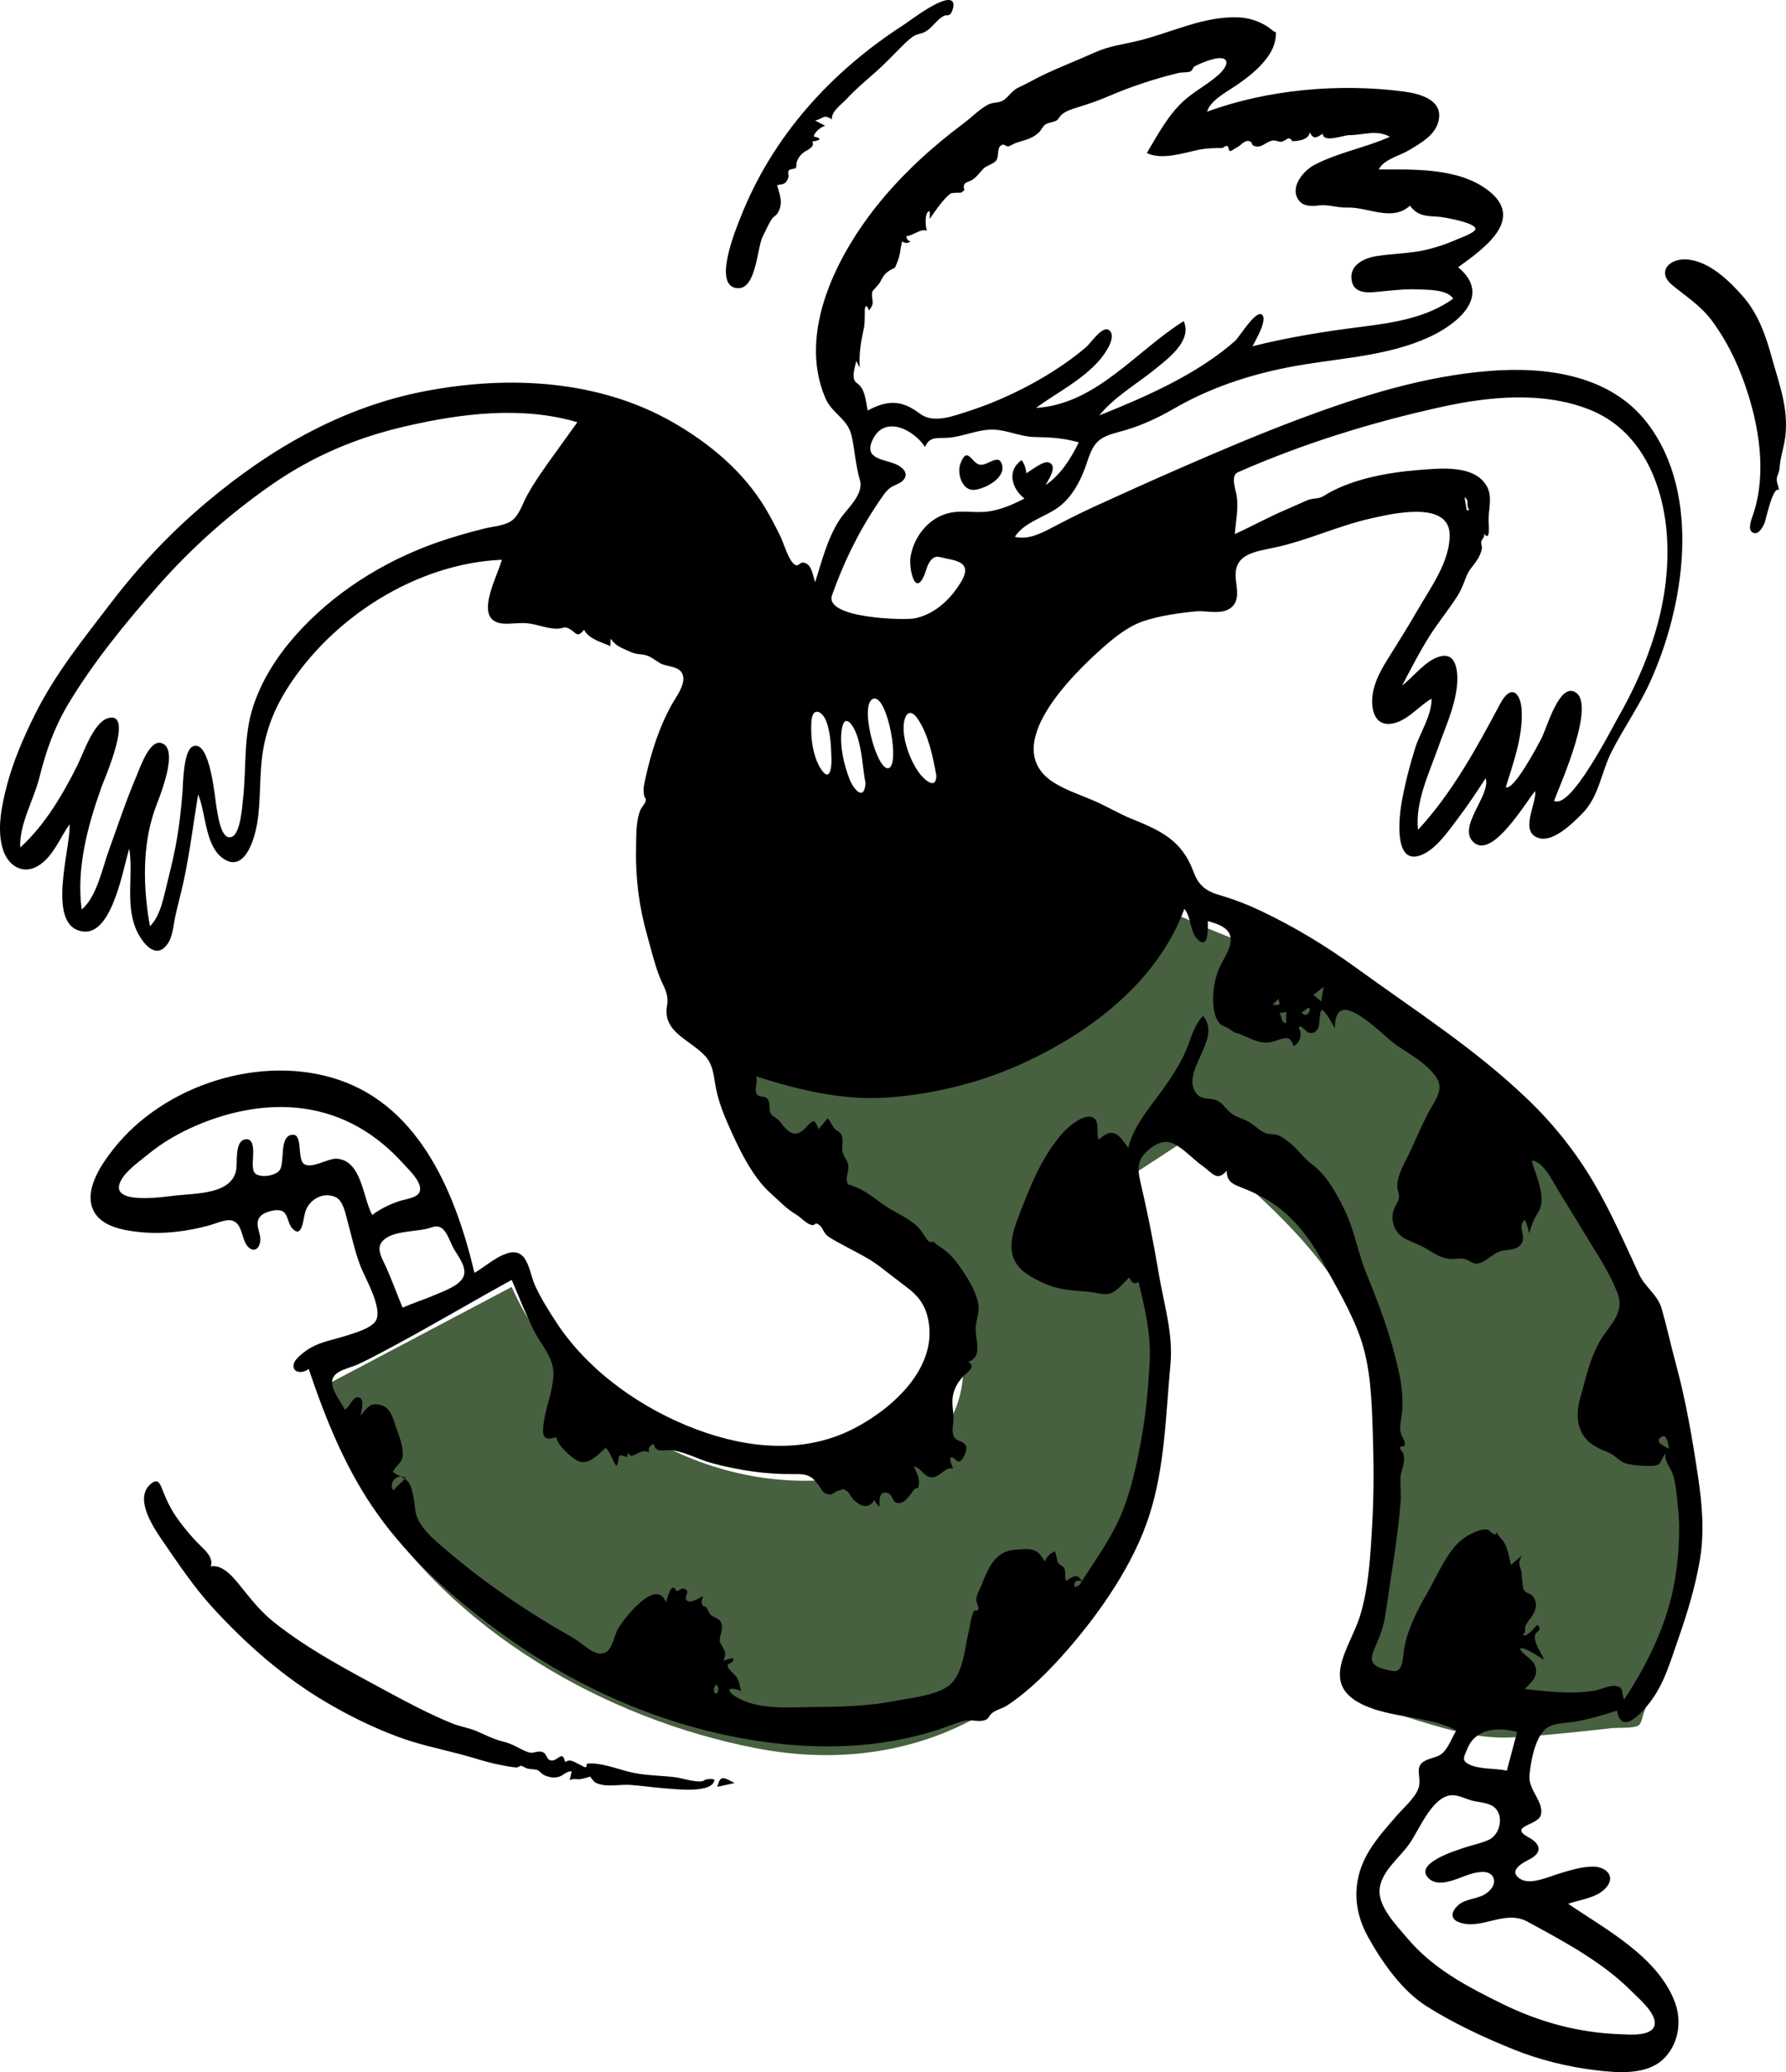 <svg width="620" height="719" viewBox="0 0 620 719" fill="none" xmlns="http://www.w3.org/2000/svg">
<path fill-rule="evenodd" clip-rule="evenodd" d="M112 481.202C133.874 469.652 155.747 458.102 177.62 446.552C198.361 492.793 250.433 522.464 300.483 511.522C312.682 508.855 324.775 502.827 330.632 491.191C335.038 482.44 335.203 472.164 333.208 462.734C331.528 454.789 328.4 446.404 323.281 440.009C316.849 431.974 306.962 425.803 298.96 419.499C286.562 409.728 274.052 400.1 261.508 390.519C259.863 389.264 255.284 387.008 254.363 385.076C253.591 383.459 254.363 379.533 254.363 377.762V369.428C272.563 376.068 292.861 379.722 312.205 378.726C344.407 377.067 370.263 353.751 393.229 333.044C397.324 329.352 401.35 325.581 405.28 321.712C406.032 320.971 407.938 318.23 408.988 318.023C410.394 317.745 414.087 320.073 415.379 320.593C419.85 322.389 424.32 324.186 428.791 325.984C439.675 330.359 450.615 333.933 460.443 340.359C502.146 367.632 546.511 400.978 565.468 448.755C576.243 475.911 582.669 504.909 586.592 533.827C587.126 537.77 588.497 542.681 587.813 546.621C586.561 553.843 582.46 561.496 579.985 568.371C576.841 577.107 573.697 585.842 570.553 594.578C570.206 595.542 569.777 597.977 568.971 598.583C567.292 599.844 561.687 599.414 559.67 599.635C548.093 600.908 536.485 602.198 524.852 602.837C514.395 603.412 504.643 600.736 494.671 597.757C489.121 596.099 483.612 594.305 478.13 592.432C476.898 592.01 470.87 590.876 470.166 589.636C469.858 589.092 470.895 586.538 471.038 585.94C471.947 582.135 472.785 578.313 473.578 574.482C479.172 547.434 483.292 519.087 480.93 491.43C478.47 462.617 462.476 439.854 442.326 420.145C434.913 412.894 427.026 406.114 418.771 399.848C417.324 398.749 414.683 395.887 412.853 395.52C411.384 395.225 410.28 396.452 408.815 397.41C404.57 400.183 400.326 402.956 396.082 405.728C394.941 406.472 390.492 408.437 390.08 409.749C389.733 410.855 391.546 414.511 391.849 415.575C393.137 420.077 394.286 424.62 395.324 429.186C402.13 459.1 405.309 491.844 396.947 521.762C389.053 550.016 370.815 575.442 346.35 591.53C321.041 608.173 291.607 612.292 262.229 606.562C209.983 596.367 156.418 565.713 127.963 519.516C120.678 507.688 115.174 494.755 112 481.202Z" fill="#476040"/>
<path fill-rule="evenodd" clip-rule="evenodd" d="M581.934 544.95C579.905 561.035 572.715 576.32 563.814 589.698C562.642 587.372 564.061 585.45 560.811 585.009C558.63 584.711 555.745 586.253 553.593 586.619C545.613 587.977 537.233 586.933 529.26 586.078C531.326 583.837 534.057 582.022 533.028 578.376C532.25 575.622 528.875 574.552 527.557 572.006C529.355 571.227 534.293 575.16 536.024 575.825C535.166 573.664 532.248 569.797 532.875 567.425C533.334 565.681 535.596 566.016 533.713 563.78C532.854 564.548 530.102 568.255 528.603 567.334C530.054 566.024 528.993 565.31 529.632 563.992C530.126 562.975 530.564 562.482 531.249 561.594C533.019 559.298 534.179 556.364 531.927 553.67C531.175 552.768 529.885 552.959 529.18 551.941C528.499 550.959 528.642 549.807 528.456 548.704C528.249 547.466 528.35 546.073 528.008 544.86C527.3 542.356 527.029 542.394 528.237 539.813C526.996 540.878 525.755 541.942 524.514 543.007C523.899 540.394 523.441 537.624 522.167 535.233C521.737 534.424 519.433 532.289 519.535 531.446C519.237 533.902 517.269 531.008 516.467 530.805C513.937 530.167 509.47 532.663 507.542 534.204C502.216 538.459 499.038 546.569 495.675 552.374C491.981 558.753 488.27 565.833 487.298 573.165C487.055 574.99 486.997 578.828 484.934 579.748C483.824 580.244 479.197 578.914 478.052 578.251C475.254 576.63 476.233 574.201 477.318 571.631C478.723 568.306 479.988 565.453 480.636 561.845C481.41 557.53 481.967 553.165 482.638 548.83C484.045 539.742 485.459 530.611 486.182 521.437C486.414 518.503 486.045 515.582 486.156 512.714C486.253 510.213 488.172 507.322 487.108 504.339C486.743 503.317 485.984 503.077 486.035 502.211C486.067 501.674 487.437 502.178 487.62 501.471C487.976 500.094 486.662 498.685 486.326 497.408C485.793 495.392 486.202 493.53 486.509 491.509C487.756 483.297 485.446 474.655 483.242 466.756C480.862 458.222 477.628 450.011 474.309 441.81C471.388 434.591 470.158 426.755 466.719 419.745C463.747 413.69 460.5 407.679 455.143 403.759C452.689 401.963 450.916 399.247 448.58 397.264C447.188 396.081 445.695 394.812 444.021 394.052C442.404 393.319 440.469 393.746 438.995 393.053C436.947 392.091 434.673 389.673 432.484 388.728C430.594 387.912 428.425 387.355 426.656 385.645C424.257 383.325 423.811 381.781 420.443 381.335C418.494 381.079 416.562 381.192 415.18 379.255C409.711 371.587 424.463 360.515 417.633 352.516C414.914 355.259 413.753 359.159 412.44 362.687C410.721 367.307 408.3 371.199 405.578 375.294C400.814 382.461 393.708 389.728 391.661 398.278C388.325 393.611 386.446 390.83 381.411 395.445C380.464 393.355 381.712 389.374 379.829 388.031C376.518 385.669 370.202 391.55 368.396 393.684C361.326 402.04 357.376 412.213 353.495 422.377C351.781 426.867 349.939 432.551 352.123 437.196C354.056 441.305 358.654 443.559 362.572 445.322C368.118 447.817 372.709 447.687 378.602 448.31C381.307 448.595 383.745 449.777 386.323 448.401C388.555 447.21 390.148 444.834 392.088 443.256C392.544 444.739 393.726 446.043 395.232 444.73C397.436 453.991 399.631 463.053 399.099 472.649C398.61 481.455 397.843 490.297 396.272 498.979C394.652 507.933 392.757 517.034 389.23 525.455C385.741 533.788 380.39 541.127 375.517 548.671C374.034 545.644 372.267 547.139 370.122 548.559C369.27 546.748 370.364 545.366 369.181 543.76C368.418 543.312 367.737 542.758 367.137 542.098C366.93 540.809 366.638 539.539 366.265 538.289C364.362 539.066 363.554 539.985 362.685 541.809C359.819 536.761 357.79 537.402 352.454 537.727C345.308 538.161 343.024 544.346 340.659 550.155C340.097 551.539 339.055 553.282 338.933 554.815C338.845 555.897 339.805 557.711 339.675 558.27C339.406 559.42 338.366 558.461 338.085 559.029C337.053 561.113 336.79 564.068 336.241 566.327C334.776 572.372 334.33 582.144 328.378 585.583C323.395 588.462 316.245 589.143 310.658 590.227C301.868 591.932 292.562 592.241 283.63 592.288C275.647 592.332 266.103 593.293 258.525 590.284C257.415 589.844 252.161 587.372 253.385 586.113C253.917 585.567 256.795 586.47 257.384 586.785C256.985 586.573 256.687 584.122 256.486 583.567C255.736 581.502 255.16 581.431 253.735 579.867C250.576 576.399 254.842 577.999 254.554 575.513C254.498 575.034 251.119 576.273 251.212 576.241C251.322 575.485 252.018 573.917 251.66 573.159C251.922 573.715 249.71 569.051 249.973 570.113C249.461 568.052 250.898 566.021 250.601 564.028C250.18 561.204 248.115 561.768 246.498 560.097C245.943 559.523 245.723 558.359 245.178 557.702C244.941 557.416 244.075 557.366 243.987 557.212C243.396 556.185 243.433 556.014 244.054 553.853C242.856 554.378 239.7 556.551 238.48 555.366C237.01 553.939 240.094 552.267 237.543 551.285C236.515 550.889 235.926 551.995 235.009 552.031C234.393 552.055 234.273 550.536 233.504 550.936C232.132 551.65 231.776 554.644 231.171 555.942C227.744 547.197 216.696 561.572 214.656 564.946C212.767 568.069 212.659 574.242 207.995 573.763C205.546 573.511 202.733 570.832 200.78 569.521C197.915 567.597 194.853 565.997 191.892 564.223C178.749 556.348 166.357 547.666 154.719 537.686C150.438 534.015 144.707 529.459 144.137 523.77C143.909 521.492 143.633 519.412 143.001 517.106C141.73 512.467 140.05 513.284 136.341 510.757C137.827 507.823 139.948 507.671 139.819 504.12C139.713 501.236 138.609 498.357 137.64 495.696C136.403 492.302 135.805 488.486 132.18 487.544C128.318 486.54 127.702 488.418 125.146 491.13C125.41 489.669 126.59 485.965 124.952 485.022C122.671 483.711 121.441 488.553 119.65 489.076C118.109 485.634 112.892 480.275 116.543 476.855C118.385 475.129 121.964 474.467 124.247 473.422C127.642 471.869 130.937 470.091 134.233 468.342C148.884 460.571 163.112 452.088 177.644 444.104C180.207 450.039 182.494 456.112 185.447 461.872C187.909 466.677 192.313 471.225 192.135 476.913C191.952 482.832 189.273 488.656 188.632 494.578C188.208 498.498 188.795 500.044 193.109 498.681C193.482 501.383 197.835 505.298 200.157 506.672C203.894 508.883 207.615 504.832 210.221 502.321C212.063 504.072 212.452 506.659 213.973 508.612C214.738 507.791 214.623 505.461 215.109 505.081C215.575 504.716 217.205 505.517 217.541 505.508C218.05 505.493 217.619 504.047 218.03 504.029C219.346 507.272 222.384 501.848 225.305 504.071C224.954 502.369 225.434 501.783 226.894 500.971C227.65 504.495 230.746 502.836 233.419 503.226C238.168 503.916 242.805 506.578 247.473 507.785C257.09 510.273 266.17 511.65 276.074 511.489C280.036 511.425 281.703 512.028 284.039 515.123C284.928 516.3 285.359 517.776 286.901 518.332C289.161 519.147 289.289 517.628 291.122 517.198C292.987 516.76 292.007 516.29 293.763 517.214C294.842 517.782 295.48 519.584 296.363 520.427C298.86 522.813 301.513 523.717 303.6 520.447C303.996 521.643 304.446 522.01 305.384 522.8C305.25 520.915 304.969 517.139 308.082 518.032C310.408 518.697 309.326 522.044 312.628 521.463C314.479 521.138 316.018 518.462 317.126 517.115C318.644 515.268 318.709 517.803 319.008 514.648C319.184 512.777 317.963 510.453 317.222 508.821C319.995 509.392 320.49 512.328 323.246 512.587C326.334 512.877 327.912 508.774 330.904 509.562C330.615 508.872 329.497 506.571 329.988 505.89C330.744 504.843 331.828 507.328 333.008 507.093C334.293 506.836 335.719 503.342 335.449 502.165C334.912 499.819 332.187 500.412 331.15 498.551C330.203 496.851 331.04 493.736 330.995 491.894C330.934 489.384 330.352 486.839 330.787 484.332C331.245 481.696 332.573 479.516 334.387 477.57C335.648 476.218 339.156 474.124 336.082 472.569C341.531 470.556 338.313 464.927 338.738 460.247C339.002 457.338 340.173 455.22 339.525 452.092C338.752 448.35 336.756 444.867 334.691 441.704C332.636 438.552 330.518 435.626 327.461 433.397C326.632 432.837 325.801 432.277 324.971 431.718C324.399 430.915 323.68 430.682 322.811 431.019C321.406 429.95 321.149 429.08 320.11 427.548C317.499 423.698 312.87 421.797 309.03 419.51C305.341 417.313 302.133 414.292 298.266 412.405C298.286 412.414 294.206 410.654 294.549 411.112C293.143 409.232 294.575 406.905 294.503 404.878C294.428 402.797 293.18 401.88 292.598 400.085C291.904 397.95 293.151 395.299 291.895 393.389C291.404 392.645 290.445 392.437 289.849 391.781C288.834 390.665 288.383 389.162 287.307 388.063C286.251 389.309 285.196 390.555 284.141 391.801C282.895 388.771 282.648 387.983 280.094 390.862C276.196 395.256 273.986 393.36 270.809 389.277C269.759 387.928 268.537 387.662 267.751 386.67C266.5 385.093 267.845 382.331 266.059 380.955C265.018 380.152 263.563 380.964 262.686 379.583C261.608 377.886 263.368 375.364 262.375 373.462C277.304 378.189 292.538 381.957 308.315 380.808C323.641 379.693 339.292 375.934 353.357 369.708C377.761 358.904 401.562 341.134 411.154 315.362C413.557 318.183 413.056 323.329 415.708 325.918C419.649 329.766 419.294 322.074 419.294 319.625C422.453 320.471 426.961 321.811 427.217 325.661C427.477 329.551 423.979 333.604 422.749 337.142C421.513 340.698 420.897 344.812 421.198 348.568C421.347 350.445 421.695 352.39 422.633 354.049C423.78 356.077 425.054 355.976 426.592 356.902C426.339 356.751 428.517 358.223 428.453 358.207C433.037 359.308 436.717 362.753 441.643 361.506C444.815 360.703 447.881 358.381 449.052 363.024C451.257 361.541 451.53 360.394 451.469 358.207C451.442 357.26 450.098 356.451 451.445 356.151C451.893 356.052 453.564 358.082 454.218 358.27C456.026 358.787 456.722 358.06 457.594 356.701C458.096 355.916 458.13 350.619 458.732 350.508C460.009 350.271 462.677 355.724 463.388 356.701C463.388 341.064 479.695 359.187 484.77 362.641C488.899 365.451 493.384 367.941 496.846 371.609C501.256 376.281 499.98 378.996 497.003 384.046C493.708 389.636 491.326 396.149 488.327 401.978C486.822 404.903 485.019 408.414 485.061 411.814C485.076 412.96 485.736 414.144 485.675 415.257C485.585 416.867 484.805 417.55 484.158 418.96C482.294 423.018 483.965 427.865 487.903 429.875C490.427 431.163 493.022 431.977 495.461 433.466C498.038 435.038 500.585 436.735 503.723 436.843C505.751 436.912 506.871 436.369 508.829 436.977C510.157 437.389 511.266 438.585 512.805 438.434C515.881 438.131 518.138 434.735 521.298 434.036C523.637 433.519 526.673 433.819 528.165 431.524C530.014 428.676 526.493 425.839 529.302 423.217C530.076 424.663 530.59 426.312 530.774 427.941C531.605 425.753 531.938 423.995 533.162 422.034C534.44 419.985 535.166 418.651 535.144 416.065C535.104 411.426 532.86 407.101 531.737 402.687C535.666 402.904 538.903 409.675 540.617 412.514C543.777 417.753 547.047 422.923 550.191 428.172C554.138 434.76 559.152 442.004 561.688 449.28C563.977 455.846 558.437 460.069 555.386 465.407C551.776 471.723 550.683 477.77 548.712 484.543C547.135 489.961 546.956 495.979 551.379 500.089C553.353 501.924 555.863 502.99 558.321 503.987C561.253 505.178 562.026 507.357 565.173 507.984C567.682 508.484 570.463 508.731 573.031 508.651C577.428 508.514 575.83 507.063 578.267 504.288C577.505 506.894 580.081 509.368 580.795 511.757C581.797 515.103 582.027 518.797 582.438 522.255C583.343 529.837 582.887 537.398 581.934 544.95ZM523.082 614.391C519.131 613.496 513.246 614.034 509.694 612.07C507.232 610.708 508.348 609.395 509.368 606.823C512.135 599.849 519.843 599.074 526.666 600.973C525.471 605.446 524.277 609.919 523.082 614.391ZM530.192 666.761C542.719 673.548 556.385 680.823 566.464 691.019C568.832 693.415 575.235 698.739 574.381 702.659C573.49 706.753 565.442 705.959 562.467 705.851C548.068 705.324 534.582 701.713 521.681 695.385C509.346 689.333 497.455 683.141 488.48 672.458C484.843 668.131 478.185 661.454 478.939 655.277C479.69 649.144 485.986 644.497 489.325 639.686C492.598 634.968 496.66 624.649 502.772 623.087C505.437 622.406 508.114 623.909 510.599 624.665C512.971 625.386 516.562 625.381 518.591 626.97C522.266 629.848 520.795 636.485 516.935 638.34C514.366 639.575 511.377 640.108 508.681 641.003C505.652 642.009 490.358 646.619 496.054 651.838C500.019 655.471 507.077 651.035 511.325 650.023C513.507 649.505 517.012 648.833 518.309 651.322C519.57 653.746 517.282 656.266 515.291 657.393C512.334 659.067 508.551 658.807 505.985 661.269C503.891 663.278 503.349 665.666 506.223 666.878C513.861 670.102 522.221 662.442 530.192 666.761ZM373.027 550.651C372.586 548.938 373.712 547.967 375.493 548.716C375.101 549.833 374.28 550.478 373.027 550.651ZM248.813 587.724C247.201 587.506 247.852 585.473 248.514 584.463C249.583 585.296 249.682 586.383 248.813 587.724ZM136.654 517.193C134.605 514.909 137.699 510.954 140.776 512.804C139.773 514.311 137.756 515.44 136.654 517.193ZM129.225 421.569C125.91 415.666 125.676 402.844 117.061 402.063C113.894 401.776 108.258 405.746 105.539 403.87C103.074 402.17 105.223 393.606 101.634 393.735C96.576 393.916 99.173 403.828 96.891 406.285C95.584 407.689 92.636 408.253 90.813 408.009C88.042 407.64 87.803 406.386 87.733 403.787C87.68 401.863 89.074 394.16 84.749 395.439C81.599 396.37 82.359 403.135 82.048 405.536C80.89 414.47 67.895 414.052 61.085 414.81C56.953 415.268 37.587 418.356 41.89 409.815C43.71 406.203 48.172 403.199 51.209 400.684C56.378 396.403 62.283 393.029 68.445 390.407C79.905 385.532 92.817 382.938 105.243 384.639C119.234 386.552 130.754 393.456 140.094 403.87C142.024 406.023 147.474 410.999 145.387 414.065C144.227 415.771 140.211 416.194 138.414 416.828C135.159 417.979 131.986 419.466 129.225 421.569ZM149.819 425.881C154.573 424.082 155.652 430.012 157.483 433.217C159.05 435.962 162.525 440.129 160.701 443.352C159.044 446.285 153.974 448.032 151.121 449.269C147.386 450.889 143.481 452.093 139.754 453.726C137.801 449.074 136.108 444.304 134.048 439.701C132.885 437.105 130.502 433.533 132.547 430.938C135.933 426.644 145.098 427.668 149.819 425.881ZM281.678 250.318C282.045 244.988 285.536 246.734 286.883 250.401C288.347 254.384 288.513 259.118 288.63 263.318C288.717 266.521 288.06 271.529 285.002 266.861C282.064 262.377 281.319 255.515 281.678 250.318ZM300.468 271.806C299.941 278.259 296.262 273.796 294.915 270.355C292.95 265.334 291.448 258.844 292.166 253.435C292.995 247.193 296.041 251.112 297.4 254.93C299.321 260.331 299.404 266.216 300.468 271.806ZM308.456 266.542C304.313 267.665 297.853 243.226 303.449 242.391C308.1 241.699 312.54 265.436 308.456 266.542ZM325.044 269.09C325.006 274.513 320.535 270.237 318.971 268.048C316.105 264.039 313.847 258.054 313.684 253.13C313.532 248.508 315.556 244.753 318.792 249.731C322.387 255.261 323.88 262.709 325.044 269.09ZM288.849 206.482C292.884 195.155 297.92 184.742 304.648 174.773C305.855 172.984 307.066 170.946 308.71 169.522C310.04 168.369 311.959 168.08 313.211 166.956C315.732 164.696 313.805 162.429 311.352 161.245C307.23 159.254 299.896 159.543 302.773 152.928C306.75 143.789 317.057 148.883 321.114 155.095C322.756 151.216 325.641 152.162 329.159 151.897C334.418 151.499 339.364 148.978 344.675 149.067C349.6 149.15 354.134 151.546 359.07 151.633C364.566 151.732 369.157 151.96 374.503 153.5C371.718 159.145 368.26 164.726 362.959 168.323C363.913 166.56 367.218 161.824 364.254 160.516C362.249 159.632 357.967 163.336 356.263 164.191C356.195 162.577 355.604 160.949 354.639 159.657C349.432 163.3 351.186 169.554 355.629 172.98C351.744 175.007 347.682 176.786 343.321 177.444C339.018 178.095 334.692 177.081 330.412 177.809C322.901 179.086 317.29 185.82 316.094 193.21C315.445 197.22 317.633 207.309 320.891 199.487C321.542 197.925 321.876 196.083 322.908 194.71C324.609 192.446 325.915 193.244 328.408 193.786C330.476 194.236 334.099 194.688 334.883 196.978C335.586 199.033 333.751 201.795 332.712 203.359C329.15 208.727 323.826 213.367 317.392 214.583C313.749 215.271 285.978 214.548 288.849 206.482ZM297.516 132.974C295.181 131.408 296.934 127.326 297.211 125.239C297.625 126.003 298.039 126.766 298.453 127.531C298.163 122.639 298.831 118.687 299.873 113.939C300.269 112.136 300.126 110.603 300.207 108.797C300.254 107.763 300.061 107.03 300.488 106.409C301.035 105.611 301.69 107.932 301.66 107.728C304.151 104.723 302.129 104.086 302.857 101.062C302.866 101.024 305.149 98.582 305.401 98.122C306.604 95.925 306.846 95.078 308.925 93.803C311.033 92.51 310.323 93.789 311.468 91.024C312.57 88.361 312.499 86.522 313.137 83.734C314.122 84.453 315.116 84.474 316.121 83.798C315.19 83.54 314.692 82.929 314.629 81.964C317.198 81.701 319.473 79.208 321.81 80.068C321.22 79.058 320.815 73.273 322.735 73.284C322.798 74.191 322.798 75.096 322.736 76.002C324.357 73.555 326.9 69.935 328.899 68.086C330.408 66.689 329.982 67.097 331.827 66.9C333.414 66.732 333.436 67.329 334.798 65.903C334.262 64.433 334.664 63.5 336.004 63.107C336.417 62.927 336.831 62.747 337.243 62.566C339.144 61.411 339.847 60.104 341.343 58.573C342.506 57.382 344.968 56.873 345.843 55.684C346.785 54.405 346.088 51.553 347.341 50.582C348.713 49.517 348.803 50.904 350.14 50.778C350.332 50.76 352.265 49.728 352.659 49.596C355.516 48.63 358.159 48.242 360.574 46.041C361.384 45.302 361.957 43.887 362.739 43.316C364.035 42.37 365.584 42.556 366.906 41.723C367.326 41.459 367.961 40.28 368.457 39.846C369.918 38.565 371.921 37.93 373.731 37.366C377.479 36.2 381.009 35.042 384.634 33.472C392.419 30.099 401.004 27.241 409.264 25.294C410.215 25.07 412.66 25.2 413.367 24.74C413.89 24.399 414.344 23.239 414.473 23.165C416.018 22.265 418.505 21.257 420.624 20.653C426.842 18.879 427.06 22.266 423.096 25.855C419.578 29.04 415.329 31.263 411.715 34.307C405.825 39.272 401.999 46.595 398.112 53.107C403.331 55.64 410.812 53.074 416.112 51.974C418.806 51.416 421.665 51.357 424.319 51.358L425.171 50.871C425.851 50.411 426.292 50.599 426.496 51.434C426.594 52.506 427.116 52.678 428.063 51.948C428.565 51.602 429.088 51.295 429.634 51.026C430.606 50.471 432.097 48.694 433.344 48.914C435.181 49.237 434.078 50.137 435.264 50.592C437.991 51.638 439.314 49.149 441.858 48.751C442.732 48.614 443.973 49.291 444.933 49.187C445.725 48.897 446.46 48.503 447.135 48.006C447.815 47.99 448.29 48.317 448.564 48.982C450.637 48.996 454.463 48.501 454.647 45.877C456.107 48.64 456.947 47.7 459.23 46.415C459.23 49.724 466.378 46.904 468.337 46.897C473.377 46.881 477.732 44.889 482.512 47.457C474.061 51.239 464.488 52.917 456.304 57.21C452.605 59.152 447.84 64.643 450.586 69.102C452.216 71.749 455.244 71.599 457.92 71.282C461.32 70.88 464.146 72.156 467.625 72.014C474.681 71.728 483.354 77.094 489.444 71.361C492.106 74.987 495.248 74.973 499.241 75.195C501.095 75.298 512.66 77.311 512.184 79.553C511.918 80.814 506.388 82.795 505.555 83.166C502.42 84.556 499.176 85.647 495.853 86.489C489.86 88.008 483.962 87.915 477.917 88.853C473.521 89.536 468.08 92.043 469.282 97.62C470.34 102.531 476.158 101.424 479.929 101.081C484.052 100.706 488.019 100.232 492.166 100.415C495.495 100.562 502.378 100.354 504.474 103.632C495.237 110.288 483.653 112.014 472.642 113.397C459.91 114.994 447.277 117.013 434.819 120.137C435.757 118.256 439.888 111.41 438.258 109.367C436.262 106.863 430.27 116.96 428.731 118.317C415.624 129.88 397.678 137.725 381.616 144.138C386.905 137.592 394.874 133.124 401.335 127.817C405.782 124.164 413.871 118.199 410.928 111.418C394.397 121.735 380.491 140.32 359.636 141.537C367.087 136.106 375.672 131.93 381.8 124.842C383.234 123.186 387.961 116.855 385.029 114.579C382.721 112.788 378.64 119.098 377.031 120.465C365.712 130.076 350.162 138.214 336.063 142.719C330.996 144.338 324.034 147.09 319.38 143.556C313.137 138.814 308.273 138.661 301.231 142.445C300.53 139.36 300.438 134.937 297.516 132.974ZM446.481 351.118V355.033C444.363 354.824 445.312 352.588 444.04 351.561C444.854 351.414 445.667 351.265 446.481 351.118ZM443.817 346.584C444.462 348.866 444.462 348.866 441.758 348.608C442.699 347.683 443.201 347.189 443.817 346.584ZM454.029 349.78C455.574 348.931 454.257 354.021 451.804 351.387C452.546 350.851 453.288 350.316 454.029 349.78ZM459.494 342.427C459.205 344.108 458.918 345.788 458.63 347.467C457.728 346.721 456.826 345.974 455.924 345.227C457.115 344.294 458.304 343.361 459.494 342.427ZM576.86 498.519C578.799 497.347 579.191 501.83 579.399 502.682C578.124 501.979 573.81 500.362 576.86 498.519ZM192.368 157.711C189.008 162.35 185.656 167.026 182.893 172.053C181.358 174.846 180.237 178.928 177.448 180.796C174.965 182.458 170.875 182.712 168.089 183.408C162.499 184.801 156.955 186.389 151.519 188.3C132.965 194.827 115.349 205.931 102.308 220.789C96.025 227.947 90.778 236.193 87.827 245.299C84.443 255.737 85.584 266.68 84.344 277.424C84.046 280.005 83.504 289.209 80.459 290.373C76.71 291.806 75.649 282.735 75.197 280.361C74.63 277.381 73.057 256.99 67.18 258.876C63.597 260.025 63.575 271.917 63.356 274.753C62.857 281.192 62.123 287.583 60.899 293.932C59.943 298.879 58.675 303.786 57.489 308.683C56.448 312.987 55.317 318.152 52.063 321.394C49.672 308.282 49.283 293.55 53.765 280.84C54.991 277.362 62.695 259.524 55.882 257.797C51.813 256.764 48.587 266.483 47.485 269.05C43.795 277.646 40.866 286.56 37.68 295.35C35.588 301.121 33.468 311.529 28.342 315.54C26.474 301.051 30.426 286.607 35.234 273.076C36.094 270.66 46.774 246.575 37.525 249.185C32.475 250.61 28.943 261.389 26.867 265.553C21.781 275.753 15.532 286.358 7.024 294.07C6.624 285.996 11.785 277.448 13.704 269.692C15.91 260.778 18.821 252.487 23.536 244.562C32.266 229.89 43.666 216.012 54.924 203.221C66.548 190.016 79.799 178.258 94.241 168.222C108.74 158.147 123.985 151.755 141.142 147.829C160.351 143.435 181.196 140.837 200.43 146.501C197.743 150.238 195.068 153.984 192.368 157.711ZM510.1 176.889C509.79 176.951 509.481 177.013 509.172 177.075C508.918 175.57 508.664 174.065 508.41 172.56C510.328 173.686 508.7 175.612 510.1 176.889ZM429.69 163.888C452.404 153.876 476.345 146.484 500.569 141.163C517.034 137.545 535.703 135.765 551.748 142.107C570.273 149.428 577.953 169.062 578.766 187.831C579.715 209.707 572.282 230.454 561.57 249.208C558.998 253.711 545.251 280.927 539.474 277.897C541.425 272.564 555.088 242.495 546.039 239.834C540.832 238.303 536.797 253.101 535.004 256.431C533.789 258.688 525.489 274.492 522.719 273.139C525.334 264.713 528.525 256.021 528.274 247.059C528.085 240.29 524.553 237.104 520.823 244.116C512.681 259.424 504.115 275.127 492.266 287.926C491.148 278.435 496.227 267.956 499.315 259.198C501.739 252.323 504.983 245.473 505.757 238.146C506.175 234.177 506.053 226.334 500.131 227.711C494.975 228.909 490.815 234.813 486.736 237.869C489.821 232.047 492.793 226.149 496.331 220.584C499.363 215.814 502.996 211.464 506.005 206.682C507.345 204.552 508.09 202.483 508.94 200.235C509.777 198.016 511.038 196.783 512.465 194.764C513.526 193.262 514.107 191.989 514.428 190.335C514.548 189.718 514.122 188.797 514.188 188.099C514.304 186.872 515.589 186.546 515.161 185.138C517.417 188.268 516.793 182.115 516.751 180.974C516.602 176.96 518.222 172.614 516.218 168.881C511.996 161.012 499.613 162.539 492.292 163.105C481.805 163.916 468.681 166.304 459.7 171.983C457.403 173.434 455.961 172.605 453.469 173.72C451.191 174.74 448.873 175.798 446.535 176.792C440.459 179.372 434.658 182.572 428.666 185.337C428.984 180.846 430.002 176.466 429.294 171.979C428.992 170.056 427.081 165.038 429.69 163.888ZM589.445 512.247C587.457 498.95 585.208 485.796 581.662 472.816C579.967 466.615 578.629 460.289 576.852 454.116C575.441 449.211 571.125 446.724 568.993 442.155C563.976 431.408 559.377 420.763 553.332 410.477C547.014 399.73 539.472 390.26 530.504 381.618C512.314 364.089 491.302 350.697 470.963 335.946C460.521 328.373 449.697 321.777 438.043 316.228C433.347 313.991 428.834 312.205 423.865 310.749C418.716 309.242 416.145 307.48 414.239 302.307C410.326 291.684 402.986 288.206 392.961 284.169C388.427 282.343 384.302 279.813 379.834 277.871C375.187 275.853 370.272 274.306 365.949 271.608C346.284 259.339 372.539 233.8 382.98 224.605C387.05 221.022 391.653 217.345 396.835 215.566C402.204 213.722 409.523 212.638 415.207 212.132C419.065 211.79 424.528 213.589 427.733 210.523C430.317 208.053 429.318 204.097 429.001 200.972C428.111 192.207 435.308 191.521 442.555 189.972C453.877 187.552 464.462 182.462 475.801 179.917C483.037 178.292 503.129 173.43 503.247 185.643C503.336 194.902 496.411 204.215 492.058 211.782C488.654 217.699 485.023 223.418 481.424 229.209C478.731 233.54 476.293 238.292 476.334 243.525C476.367 247.66 478.027 251.743 482.878 251.132C488.331 250.445 492.415 245.046 496.943 242.433C497.129 248.088 492.85 254.414 491.208 259.739C489.27 266.019 487.567 272.548 486.473 279.032C485.775 283.17 483.854 299.105 492.229 297.061C497.874 295.683 502.738 288.405 506.026 284.107C509.489 279.579 512.595 274.814 515.732 270.058C517.69 275.878 505.51 287.136 511.691 292.38C518.288 297.978 529.712 278.16 532.925 274.5C533.484 278.946 527.209 288.794 534.307 290.833C539.33 292.277 546.179 285.43 549.342 282.207C555.124 276.318 555.83 268.003 559.436 260.874C563.566 252.713 568.861 245.275 572.687 236.925C584.742 210.614 590.872 171.634 571.862 146.815C559.028 130.058 536.766 127.157 517.08 128.707C494.677 130.471 472.765 137.291 451.807 145.109C437.735 150.359 423.891 156.237 410.126 162.243C399.969 166.675 389.86 171.221 379.783 175.835C374.907 178.066 370.157 180.481 365.414 182.978C361.501 185.039 356.85 187.435 352.293 186.26C355.572 181.278 362.093 179.627 366.805 176.437C372.38 172.662 375.467 166.212 377.508 159.971C379.707 153.249 381.654 151.644 388.407 149.888C395.156 148.134 401.473 145.305 407.504 141.807C421.647 133.603 437.276 128.913 453.35 126.369C467.572 124.119 482.61 123.105 495.89 117.085C505.775 112.604 518.216 102.688 506.181 92.726C514.698 86.529 529.803 76.179 516.578 66.043C506.328 58.187 490.844 58.796 478.622 58.796C480.38 55.245 486.009 54.024 489.173 52.093C493.076 49.712 497.895 47.134 499.25 42.44C501.469 34.763 493.09 32.525 487.247 31.755C465.035 28.83 440.074 31.029 419.034 38.76C420.132 34.889 425.602 32.037 428.665 29.96C432.746 27.193 436.783 24.166 439.762 20.169C441.333 18.06 442.505 15.781 442.817 13.146C443.153 10.306 442.85 11.506 441.995 10.753C438.842 7.972 434.404 6.222 430.121 6.035C417.778 5.496 406.81 11.305 395.099 14.156C389.921 15.416 385.089 15.934 380.131 18.17C374.152 20.866 367.992 23.223 362.078 26.042C359.33 27.353 356.744 28.919 353.97 30.164C351.454 31.293 350.871 32.71 348.841 34.427C346.979 36.002 344.913 35.223 342.802 36.401C339.882 38.03 337.1 40.871 334.387 42.897C323.824 50.787 313.847 59.847 305.471 70.06C291.012 87.692 276.647 115.008 286.513 138.116C288.818 143.511 294.255 145.246 295.606 151.134C296.789 156.293 296.977 161.416 298.498 166.509C300.04 171.67 293.86 176.51 291.222 180.711C287.095 187.284 285.297 194.721 282.973 202.039C282.25 200.07 282.003 196.75 279.976 195.59C277.521 194.187 277.489 197.116 275.724 195.796C273.649 194.244 271.966 188.185 270.76 185.772C269.152 182.553 267.498 179.353 265.646 176.267C258.088 163.662 246.442 153.923 233.803 146.652C207.993 131.804 176.915 130.214 148.16 135.608C119.281 141.025 94.204 155.406 71.871 174.151C59.503 184.531 48.593 196.032 38.776 208.859C29.133 221.459 19.17 233.731 12.077 248.015C8.094 256.036 4.487 264.349 2.259 273.047C0.53 279.797 -1.151 287.993 1.049 294.839C2.932 300.698 8.374 303.845 13.867 300.037C18.685 296.695 20.836 290.659 24.127 286.034C24.787 293.697 15.467 321.906 29.047 323.234C39.075 324.216 42.752 301.123 44.877 294.435C46.3 303.435 43.612 313.157 46.992 321.849C48.631 326.067 53.75 333.702 58.084 327.643C60.024 324.93 60.167 321.062 60.861 317.905C61.735 313.927 62.83 309.999 63.695 306.018C65.877 295.985 67.093 285.797 68.778 275.675C71.613 282.25 71.078 294.225 78.106 298.298C85.233 302.428 88.437 290.618 89.25 285.838C90.617 277.801 89.963 269.568 91.141 261.501C92.335 253.328 95.243 245.959 99.643 238.99C115.3 214.199 144.662 195.47 174.207 194.233C172.614 200.363 163.519 216.159 175.395 216.419C178.072 216.478 180.526 215.998 183.24 216.29C186.578 216.648 190.549 218.359 193.885 218.118C195.909 217.971 195.831 217.126 197.906 218.337C200.08 219.606 200.366 221.486 202.744 218.525C204.535 221.854 208.712 222.741 211.872 224.194C211.909 223.334 211.947 222.474 211.984 221.613C213.943 224.403 216.067 224.904 219.069 226.269C220.991 227.142 222.345 226.873 224.077 227.324C226.173 227.869 227.222 229.028 229.11 230.101C231.158 231.265 234.748 231.122 236.32 232.947C239.101 236.174 234.802 241.623 233.252 244.381C228.895 252.135 226.022 261.12 224.134 269.774C223.652 271.981 223.191 273.541 223.546 275.731C223.855 277.636 224.424 276.26 224.073 278.137C223.949 278.801 222.714 280.198 222.494 280.676C220.627 284.73 220.904 290.105 220.806 294.478C220.57 304.931 221.896 314.816 224.742 324.867C225.991 329.275 227.092 333.871 228.667 338.172C230.131 342.168 232.347 344.609 231.567 348.929C229.895 358.194 239.583 360.706 244.871 366.51C247.266 369.14 247.693 372.498 248.233 375.885C249.007 380.768 250.616 385.255 252.602 389.781C256.08 397.71 260.848 408.063 267.387 413.918C270.329 416.551 273.029 419.465 276.373 421.43C277.937 422.349 279.892 424.597 281.635 425.03C283.285 425.439 282.695 423.683 284.487 425.135C285.859 426.246 285.785 427.901 287.691 429.161C289.519 430.37 291.488 431.38 293.412 432.424C297.322 434.545 301.545 436.552 305.105 439.232C308.551 441.829 311.983 444.564 315.446 447.184C318.633 449.597 320.871 452.598 321.901 456.507C326.426 473.678 310.562 488.189 297.031 495.369C279.519 504.662 259.67 502.7 241.657 495.937C222.984 488.926 204.546 476.062 193.422 459.286C190.658 455.117 187.855 450.651 185.758 446.1C184.379 443.107 183.983 439.426 182.128 436.678C177.967 430.516 169.031 439.35 164.704 441.663C158.334 414.738 146.102 384.339 117.663 374.702C90.707 365.567 56.93 376.42 39.415 398.652C35.287 403.892 29.379 412.383 32.159 419.399C34.578 425.502 42.541 426.882 48.282 427.494C56.468 428.368 65.082 427.318 72.982 425.096C75.011 424.525 78.487 422.898 80.639 423.526C83.983 424.503 83.857 429.371 85.545 431.906C87.253 434.472 89.731 434.202 90.309 430.91C90.859 427.766 87.969 424.811 90.415 422.019C91.775 420.465 96.368 419.181 98.281 420.391C99.88 421.404 100.023 424.583 101.294 426.045C104.798 430.077 105.179 423.542 105.897 420.785C106.975 416.64 111.686 413.416 116.259 415.271C119.12 416.432 119.836 420.83 120.577 423.488C122.091 428.917 123.134 434.159 125.184 439.449C126.749 443.485 133.38 454.726 130.2 458.663C128.236 461.095 123.277 462.457 120.426 463.395C116.453 464.703 111.687 465.485 108.041 467.542C106.326 468.51 102.544 471.149 102.015 473.149C101.118 476.538 105.237 476.69 107.153 474.971C113.149 492.772 120.229 510.281 131.241 525.626C142.291 541.023 156.638 553.79 171.759 565.06C201.331 587.104 236.116 601.789 272.956 605.287C291.799 607.076 311.282 605.502 329.117 598.961C331.129 598.224 333.17 597.367 335.297 597.02C337.224 596.706 339.201 597.372 341.066 597.063C343.486 596.661 342.837 595.727 344.374 594.432C345.794 593.237 348.01 592.824 349.582 591.792C357.414 586.651 364.518 579.422 370.641 572.382C382.144 559.157 393.544 542.67 398.962 525.861C404.407 508.973 404.666 491.03 406.304 473.52C407.318 462.69 404.058 452.628 402.28 442.043C400.46 431.203 398.333 420.544 395.829 409.857C394.838 405.631 394.83 402.573 398.143 399.496C400.724 397.102 403.949 395.217 407.381 396.849C410.974 398.559 414.23 402.29 417.512 404.607C420.895 406.997 422.48 410.185 425.849 406.205C425.849 409.66 427.513 410.699 430.42 411.835C434.32 413.359 437.961 414.99 441.489 417.308C449.119 422.323 454.884 429.911 459.19 437.879C463.781 446.375 469.066 455.07 472.255 464.207C475.731 474.166 476.167 485.394 476.517 495.855C476.885 506.789 476.993 517.802 476.369 528.728C475.781 539.062 475.203 550.669 472.159 560.598C468.802 571.548 457.931 583.957 472.635 591.261C482.948 596.384 495.446 595.148 505.593 600.42C504.283 602.517 503.404 604.889 501.979 606.915C500.183 609.47 498.585 609.447 495.812 610.471C490.731 612.347 493.191 615.401 492.668 619.423C492.205 622.993 487.432 627.062 485.155 629.685C481.726 633.634 478.181 637.547 475.416 642.01C469.42 651.683 469.422 662.223 474.915 672.109C479.744 680.799 486.641 690.681 495.123 696.075C504.382 701.963 515.295 707.047 525.457 711.135C534.595 714.811 544.262 717.162 554.035 718.347C561.361 719.235 571.442 720.096 577.305 714.577C582.68 709.518 583.954 701.472 581.435 694.749C575.528 678.988 557.486 669.503 544.366 660.578C548.524 659.125 554.002 658.634 557.232 655.323C561.269 651.185 557.539 647.634 552.903 647.681C548.882 647.723 544.782 649.033 540.958 650.196C537.56 651.227 531.319 654.116 527.876 652.035C523.326 649.284 528.305 646.511 530.76 645.268C535.371 642.935 535.116 639.968 530.653 637.538C523.445 633.612 533.775 633.441 534.853 629.902C536.217 625.428 530.54 621.122 530.936 616.24C531.313 611.579 532.752 603.395 536.387 600.061C538.897 597.761 543.192 597.965 546.341 597.455C551.436 596.63 556.423 595.112 561.334 593.547C562.83 602.333 569.816 594.435 572.572 590.927C577.765 584.32 579.913 576.324 582.653 568.519C585.737 559.728 588.361 551.097 589.994 541.905C591.774 531.884 590.94 522.244 589.445 512.247Z" fill="black"/>
<path fill-rule="evenodd" clip-rule="evenodd" d="M244.786 617.55C243.358 619.161 236.52 616.932 234.643 616.698C229.071 616.002 223.848 616.18 218.334 614.788C214.111 613.721 207.922 611.367 203.807 611.996C203.462 612.049 203.865 613.198 203.277 613.191C202.512 613.18 202.103 612.619 201.338 612.324C199.525 611.626 198.094 610.055 196.189 611.426C195.287 607.168 193.733 610.899 191.594 610.868C189.339 610.834 190.164 608.148 187.8 607.801C185.923 607.526 185.139 608.692 183.063 607.889C180.187 606.78 178.148 605.165 174.99 604.393C171.419 603.521 169.059 602.27 165.773 600.811C162.9 599.538 159.715 599.133 156.801 597.934C149.263 594.83 141.88 590.989 134.72 587.103C121.098 579.714 107.649 572.761 95.406 563.124C90.925 559.598 87.765 555.688 84.214 551.297C81.803 548.314 77.655 542.591 73.149 543.54C74.203 540.619 71.391 538.082 69.541 536.279C66.682 533.496 64.244 530.556 61.879 527.321C59.653 524.278 58.09 521.205 56.71 517.727C55.663 515.09 54.987 512.455 52.116 515.093C46.396 520.349 53.739 530.719 56.912 535.337C62.159 542.974 67.382 550.737 73.627 557.599C85.274 570.397 98.547 582.048 113.483 590.806C121.201 595.332 129.332 599.333 137.705 602.487C145.185 605.304 152.572 606.784 160.248 608.798C164.821 609.999 169.172 611.587 173.839 612.424C175.654 612.749 177.439 613.189 179.284 613.283C179.762 613.308 180.551 612.679 180.855 612.706C181.589 612.773 182.15 613.446 183.223 613.681C184.503 613.962 185.771 613.841 186.768 614.268C187.174 614.443 188.175 615.705 189.236 616.097C190.963 616.736 192.298 617.031 194.068 616.494C195.567 616.038 196.785 614.471 198.466 614.629C198.232 615.635 197.996 616.641 197.761 617.646C199.472 616.99 200.27 617.586 201.841 617.281C201.537 617.34 205.128 616.513 204.767 616.417C205.016 616.483 205.942 618.18 206.833 618.603C210.513 620.348 215.004 619.048 218.893 619.342C222.884 619.643 226.802 620.23 230.824 620.52C233.784 620.732 247.695 622.527 248 617.455C246.92 617.204 245.849 617.236 244.786 617.55Z" fill="black"/>
<path fill-rule="evenodd" clip-rule="evenodd" d="M619.763 151.434C620.913 141.599 617.643 133.389 615.1 124.147C613.014 116.574 610.43 109.03 605.149 102.956C600.353 97.439 593.094 90.387 585.319 90.013C579.275 89.722 575.146 94.455 580.419 98.835C585.679 103.205 590.459 106.03 594.621 111.73C599.414 118.296 603.027 125.708 605.708 133.361C610.593 147.303 613.365 163.744 608.746 178.066C608.288 179.486 606.481 183.547 608.29 184.688C610.362 185.993 611.962 182.869 612.531 181.532C613.061 180.285 615.434 168.486 617.542 170.061C617.409 168.437 616.71 167.677 616.809 166.073C616.868 165.145 617.667 163.827 617.74 162.626C617.98 158.689 619.311 155.296 619.763 151.434Z" fill="black"/>
<path fill-rule="evenodd" clip-rule="evenodd" d="M256.238 100C262.582 100.137 262.801 85.901 264.777 82.039C265.705 80.226 266.669 78.044 267.696 76.353C268.494 75.041 269.47 74.844 270.055 73.801C272.005 70.34 270.649 67.59 269.775 64.243C272.079 63.873 272.861 63.882 273.689 61.578C273.934 60.898 273.349 59.664 273.834 59.151C274.501 58.447 275.629 58.829 276.308 58.237C276.485 58.082 276.418 56.598 276.633 56.041C277.118 54.782 277.505 54.299 278.439 53.337C279.695 52.041 283.114 51.337 281.981 49.069C282.826 49.034 283.631 48.837 284.397 48.479C284.643 47.347 282.34 47.777 282.527 47.127C282.925 45.746 285.09 43.931 286.461 43.649C285.291 43.04 284.122 42.429 282.953 41.819C285.891 41.2 285.809 39.456 288.8 41.437C288.472 38.672 292.242 36.135 293.876 34.354C296.948 31.008 300.386 28.17 303.783 25.158C306.736 22.539 309.467 19.747 312.224 16.93C313.633 15.489 315.067 14.069 316.687 12.863C318.342 11.631 319.635 11.873 321.157 11.031C323.587 9.688 325.058 6.962 327.501 5.592C328.601 4.975 329.072 5.673 329.873 4.9C330.621 4.177 331.299 1.793 330.863 0.87C329.031 -3.014 315.785 7.288 313.706 8.627C288.45 24.898 268.117 47.326 257.054 75.468C255.551 79.292 246.982 99.796 256.238 100Z" fill="black"/>
<path fill-rule="evenodd" clip-rule="evenodd" d="M249 620C250.722 619.625 252.453 619.247 255 618.693C250.448 616.197 250.075 616.323 249 620Z" fill="black"/>
<path fill-rule="evenodd" clip-rule="evenodd" d="M338.227 169.982C341.614 169.661 349.004 166.165 347.886 161.398C346.855 156.998 342.863 161.739 340.132 161.243C337.214 160.714 335.86 154.481 333.408 160.838C332.091 164.252 334.033 170.379 338.227 169.982Z" fill="black"/>
</svg>
